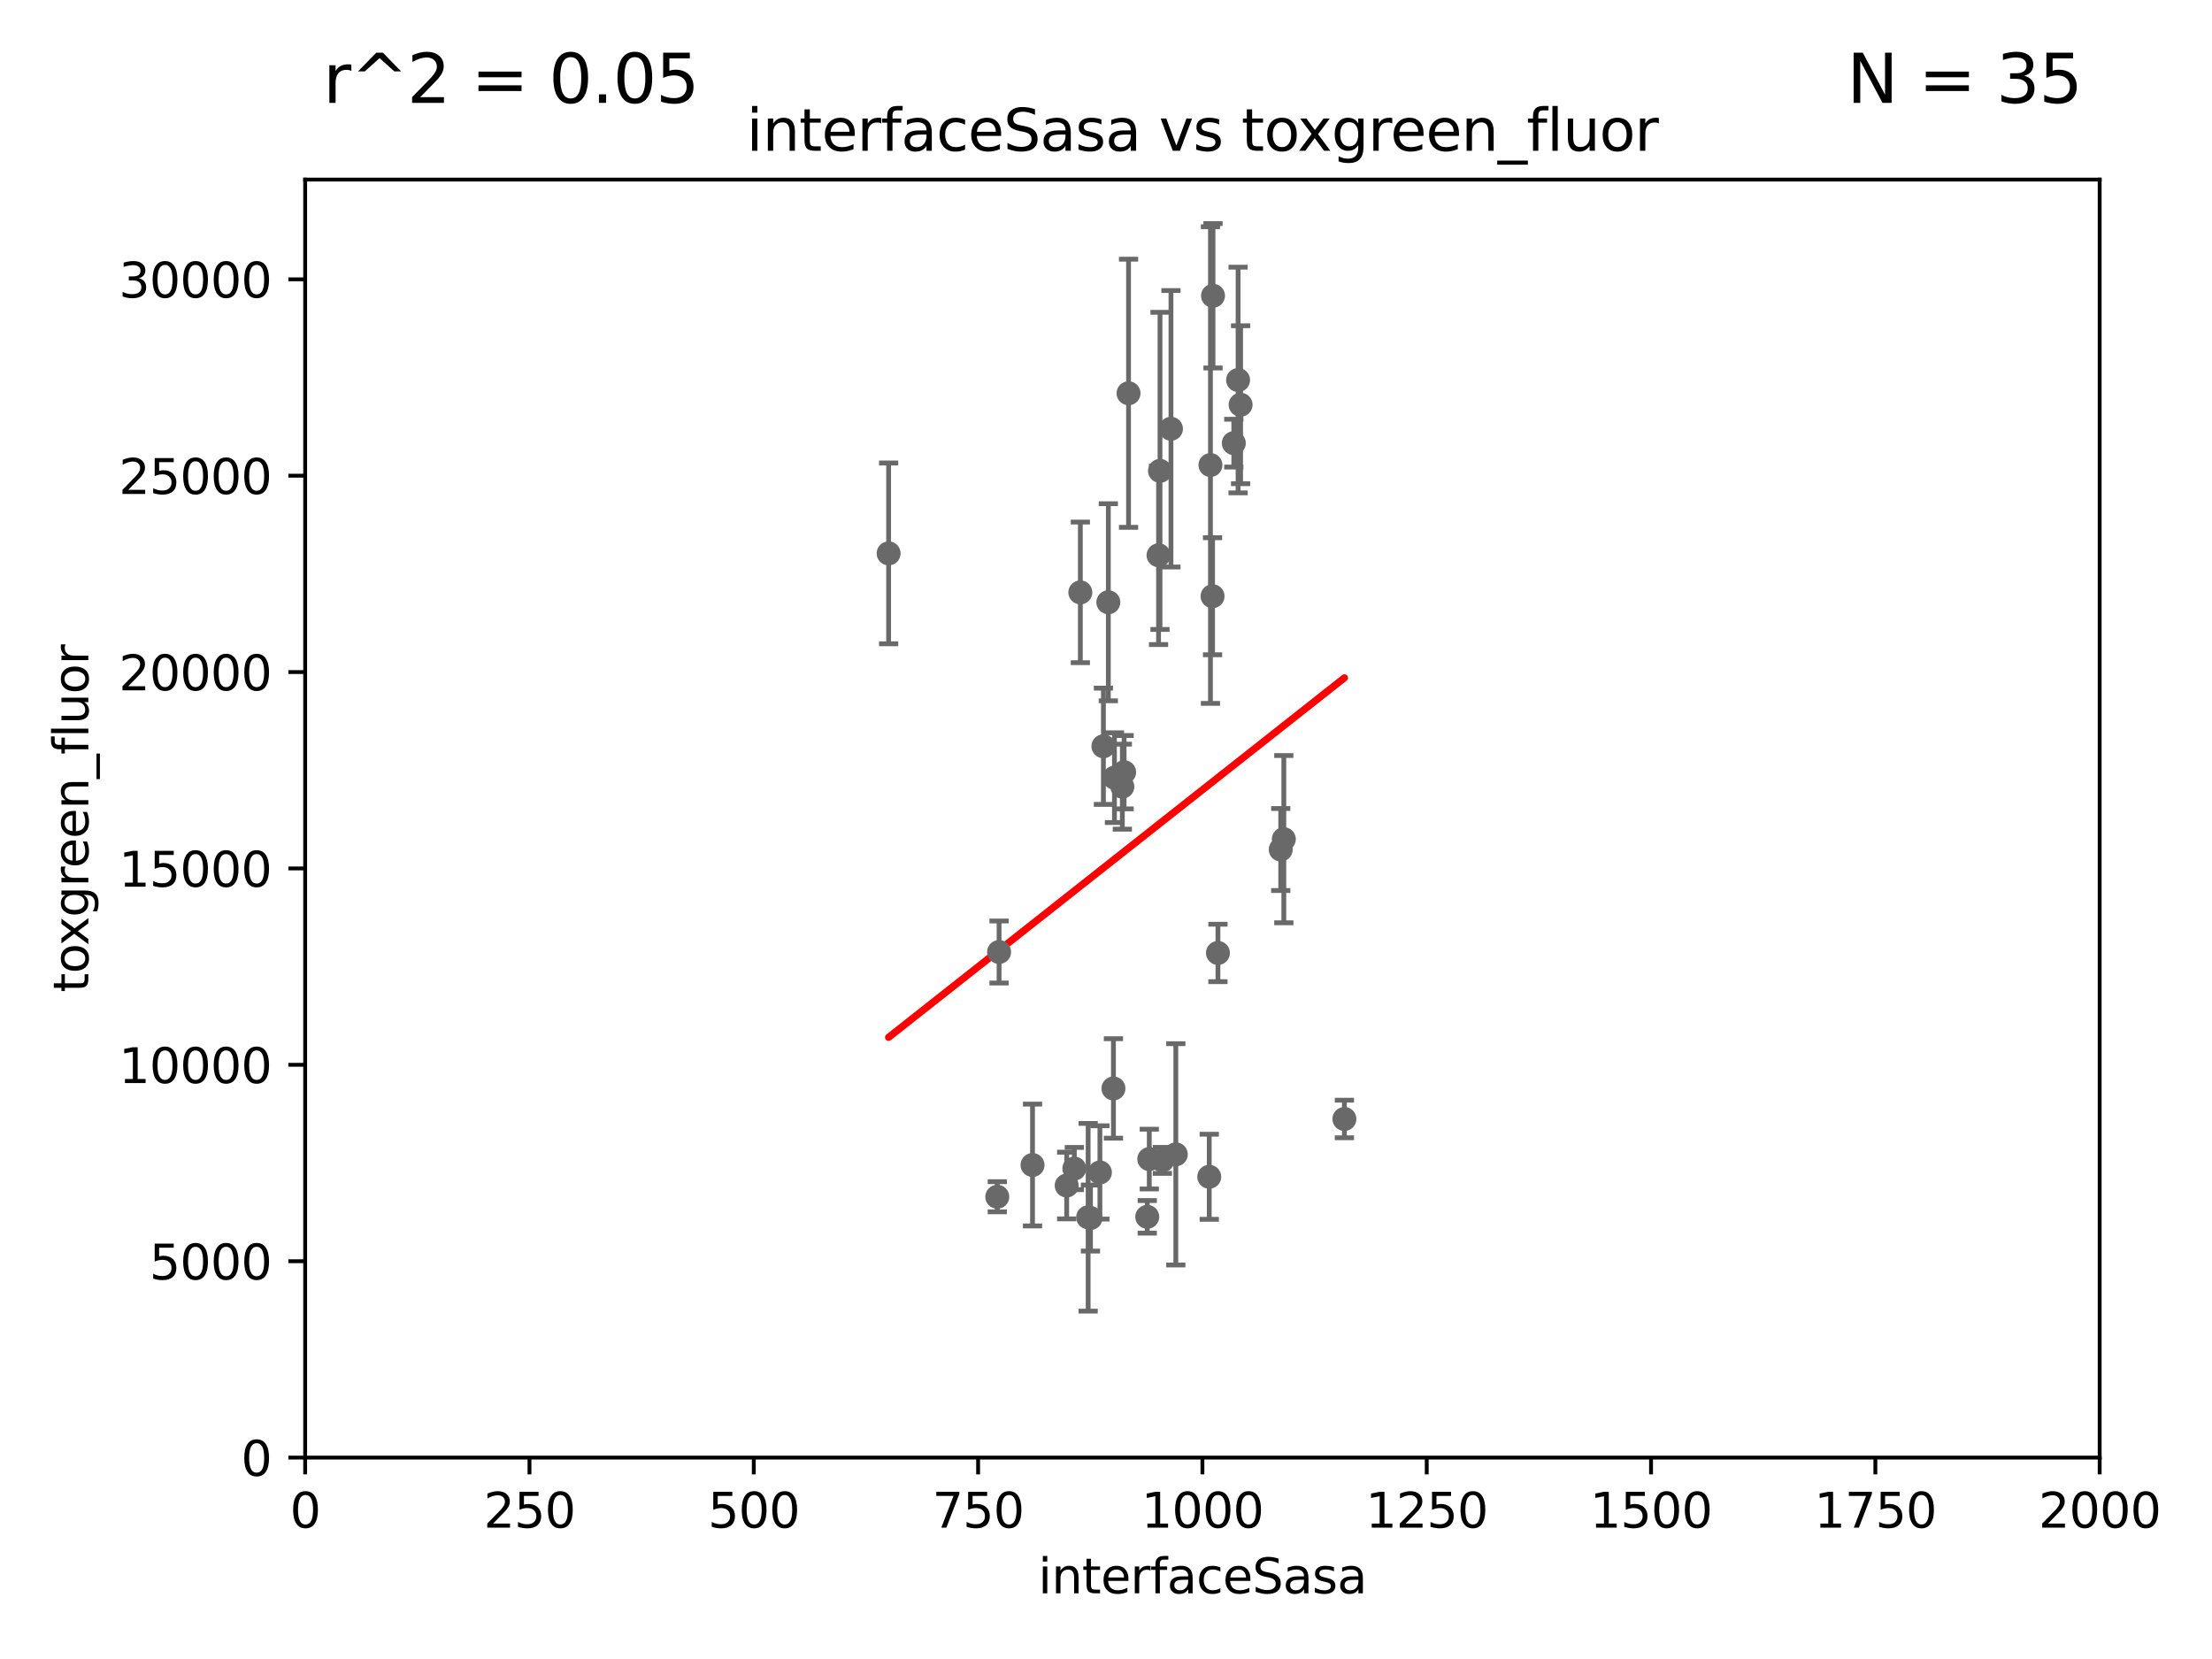 <?xml version="1.0" encoding="utf-8" standalone="no"?>
<!DOCTYPE svg PUBLIC "-//W3C//DTD SVG 1.1//EN"
  "http://www.w3.org/Graphics/SVG/1.1/DTD/svg11.dtd">
<svg xmlns:xlink="http://www.w3.org/1999/xlink" width="460.8pt" height="345.6pt" viewBox="0 0 460.8 345.6" xmlns="http://www.w3.org/2000/svg" version="1.1">
 <defs>
  <style type="text/css">*{stroke-linejoin: round; stroke-linecap: butt}</style>
 </defs>
 <g id="figure_1">
  <g id="patch_1">
   <path d="M 0 345.6 
L 460.8 345.6 
L 460.8 0 
L 0 0 
z
" style="fill: #ffffff"/>
  </g>
  <g id="axes_1">
   <g id="patch_2">
    <path d="M 63.571 303.64 
L 437.4 303.64 
L 437.4 37.411 
L 63.571 37.411 
z
" style="fill: #ffffff"/>
   </g>
   <g id="PathCollection_1">
    <defs>
     <path id="m75670ea3a1" d="M 0 1.118 
C 0.297 1.118 0.581 1 0.791 0.791 
C 1 0.581 1.118 0.297 1.118 0 
C 1.118 -0.297 1 -0.581 0.791 -0.791 
C 0.581 -1 0.297 -1.118 0 -1.118 
C -0.297 -1.118 -0.581 -1 -0.791 -0.791 
C -1 -0.581 -1.118 -0.297 -1.118 0 
C -1.118 0.297 -1 0.581 -0.791 0.791 
C -0.581 1 -0.297 1.118 0 1.118 
z
" style="stroke: #696969"/>
    </defs>
    <g clip-path="url(#p81f36fd88f)">
     <use xlink:href="#m75670ea3a1" x="253.719" y="198.516" style="fill: #696969; stroke: #696969"/>
     <use xlink:href="#m75670ea3a1" x="252.691" y="61.614" style="fill: #696969; stroke: #696969"/>
     <use xlink:href="#m75670ea3a1" x="258.439" y="84.315" style="fill: #696969; stroke: #696969"/>
     <use xlink:href="#m75670ea3a1" x="257.917" y="79.168" style="fill: #696969; stroke: #696969"/>
     <use xlink:href="#m75670ea3a1" x="252.159" y="96.876" style="fill: #696969; stroke: #696969"/>
     <use xlink:href="#m75670ea3a1" x="233.805" y="163.878" style="fill: #696969; stroke: #696969"/>
     <use xlink:href="#m75670ea3a1" x="229.861" y="155.463" style="fill: #696969; stroke: #696969"/>
     <use xlink:href="#m75670ea3a1" x="241.347" y="115.673" style="fill: #696969; stroke: #696969"/>
     <use xlink:href="#m75670ea3a1" x="244.942" y="240.472" style="fill: #696969; stroke: #696969"/>
     <use xlink:href="#m75670ea3a1" x="280.065" y="233.103" style="fill: #696969; stroke: #696969"/>
     <use xlink:href="#m75670ea3a1" x="235.095" y="81.925" style="fill: #696969; stroke: #696969"/>
     <use xlink:href="#m75670ea3a1" x="241.65" y="98.091" style="fill: #696969; stroke: #696969"/>
     <use xlink:href="#m75670ea3a1" x="243.934" y="89.321" style="fill: #696969; stroke: #696969"/>
     <use xlink:href="#m75670ea3a1" x="238.994" y="253.489" style="fill: #696969; stroke: #696969"/>
     <use xlink:href="#m75670ea3a1" x="234.175" y="160.857" style="fill: #696969; stroke: #696969"/>
     <use xlink:href="#m75670ea3a1" x="257.024" y="92.316" style="fill: #696969; stroke: #696969"/>
     <use xlink:href="#m75670ea3a1" x="222.209" y="246.969" style="fill: #696969; stroke: #696969"/>
     <use xlink:href="#m75670ea3a1" x="229.131" y="244.241" style="fill: #696969; stroke: #696969"/>
     <use xlink:href="#m75670ea3a1" x="232.164" y="162.001" style="fill: #696969; stroke: #696969"/>
     <use xlink:href="#m75670ea3a1" x="230.886" y="125.461" style="fill: #696969; stroke: #696969"/>
     <use xlink:href="#m75670ea3a1" x="267.444" y="174.814" style="fill: #696969; stroke: #696969"/>
     <use xlink:href="#m75670ea3a1" x="207.751" y="249.308" style="fill: #696969; stroke: #696969"/>
     <use xlink:href="#m75670ea3a1" x="252.598" y="124.207" style="fill: #696969; stroke: #696969"/>
     <use xlink:href="#m75670ea3a1" x="225.056" y="123.403" style="fill: #696969; stroke: #696969"/>
     <use xlink:href="#m75670ea3a1" x="227.166" y="253.743" style="fill: #696969; stroke: #696969"/>
     <use xlink:href="#m75670ea3a1" x="266.801" y="176.968" style="fill: #696969; stroke: #696969"/>
     <use xlink:href="#m75670ea3a1" x="215.092" y="242.694" style="fill: #696969; stroke: #696969"/>
     <use xlink:href="#m75670ea3a1" x="223.805" y="243.432" style="fill: #696969; stroke: #696969"/>
     <use xlink:href="#m75670ea3a1" x="231.951" y="226.742" style="fill: #696969; stroke: #696969"/>
     <use xlink:href="#m75670ea3a1" x="226.68" y="253.583" style="fill: #696969; stroke: #696969"/>
     <use xlink:href="#m75670ea3a1" x="208.129" y="198.318" style="fill: #696969; stroke: #696969"/>
     <use xlink:href="#m75670ea3a1" x="242.14" y="241.728" style="fill: #696969; stroke: #696969"/>
     <use xlink:href="#m75670ea3a1" x="239.415" y="241.457" style="fill: #696969; stroke: #696969"/>
     <use xlink:href="#m75670ea3a1" x="185.116" y="115.28" style="fill: #696969; stroke: #696969"/>
     <use xlink:href="#m75670ea3a1" x="251.908" y="245.144" style="fill: #696969; stroke: #696969"/>
    </g>
   </g>
   <g id="matplotlib.axis_1">
    <g id="xtick_1">
     <g id="line2d_1">
      <defs>
       <path id="m02ad55ec99" d="M 0 0 
L 0 3.5 
" style="stroke: #000000; stroke-width: 0.8"/>
      </defs>
      <g>
       <use xlink:href="#m02ad55ec99" x="63.571" y="303.64" style="stroke: #000000; stroke-width: 0.8"/>
      </g>
     </g>
     <g id="text_1">
      <!-- 0 -->
      <g transform="translate(60.39 318.238)scale(0.1 -0.1)">
       <defs>
        <path id="DejaVuSans-30" d="M 2034 4250 
Q 1547 4250 1301 3770 
Q 1056 3291 1056 2328 
Q 1056 1369 1301 889 
Q 1547 409 2034 409 
Q 2525 409 2770 889 
Q 3016 1369 3016 2328 
Q 3016 3291 2770 3770 
Q 2525 4250 2034 4250 
z
M 2034 4750 
Q 2819 4750 3233 4129 
Q 3647 3509 3647 2328 
Q 3647 1150 3233 529 
Q 2819 -91 2034 -91 
Q 1250 -91 836 529 
Q 422 1150 422 2328 
Q 422 3509 836 4129 
Q 1250 4750 2034 4750 
z
" transform="scale(0.016)"/>
       </defs>
       <use xlink:href="#DejaVuSans-30"/>
      </g>
     </g>
    </g>
    <g id="xtick_2">
     <g id="line2d_2">
      <g>
       <use xlink:href="#m02ad55ec99" x="110.3" y="303.64" style="stroke: #000000; stroke-width: 0.8"/>
      </g>
     </g>
     <g id="text_2">
      <!-- 250 -->
      <g transform="translate(100.756 318.238)scale(0.1 -0.1)">
       <defs>
        <path id="DejaVuSans-32" d="M 1228 531 
L 3431 531 
L 3431 0 
L 469 0 
L 469 531 
Q 828 903 1448 1529 
Q 2069 2156 2228 2338 
Q 2531 2678 2651 2914 
Q 2772 3150 2772 3378 
Q 2772 3750 2511 3984 
Q 2250 4219 1831 4219 
Q 1534 4219 1204 4116 
Q 875 4013 500 3803 
L 500 4441 
Q 881 4594 1212 4672 
Q 1544 4750 1819 4750 
Q 2544 4750 2975 4387 
Q 3406 4025 3406 3419 
Q 3406 3131 3298 2873 
Q 3191 2616 2906 2266 
Q 2828 2175 2409 1742 
Q 1991 1309 1228 531 
z
" transform="scale(0.016)"/>
        <path id="DejaVuSans-35" d="M 691 4666 
L 3169 4666 
L 3169 4134 
L 1269 4134 
L 1269 2991 
Q 1406 3038 1543 3061 
Q 1681 3084 1819 3084 
Q 2600 3084 3056 2656 
Q 3513 2228 3513 1497 
Q 3513 744 3044 326 
Q 2575 -91 1722 -91 
Q 1428 -91 1123 -41 
Q 819 9 494 109 
L 494 744 
Q 775 591 1075 516 
Q 1375 441 1709 441 
Q 2250 441 2565 725 
Q 2881 1009 2881 1497 
Q 2881 1984 2565 2268 
Q 2250 2553 1709 2553 
Q 1456 2553 1204 2497 
Q 953 2441 691 2322 
L 691 4666 
z
" transform="scale(0.016)"/>
       </defs>
       <use xlink:href="#DejaVuSans-32"/>
       <use xlink:href="#DejaVuSans-35" x="63.623"/>
       <use xlink:href="#DejaVuSans-30" x="127.246"/>
      </g>
     </g>
    </g>
    <g id="xtick_3">
     <g id="line2d_3">
      <g>
       <use xlink:href="#m02ad55ec99" x="157.028" y="303.64" style="stroke: #000000; stroke-width: 0.8"/>
      </g>
     </g>
     <g id="text_3">
      <!-- 500 -->
      <g transform="translate(147.485 318.238)scale(0.1 -0.1)">
       <use xlink:href="#DejaVuSans-35"/>
       <use xlink:href="#DejaVuSans-30" x="63.623"/>
       <use xlink:href="#DejaVuSans-30" x="127.246"/>
      </g>
     </g>
    </g>
    <g id="xtick_4">
     <g id="line2d_4">
      <g>
       <use xlink:href="#m02ad55ec99" x="203.757" y="303.64" style="stroke: #000000; stroke-width: 0.8"/>
      </g>
     </g>
     <g id="text_4">
      <!-- 750 -->
      <g transform="translate(194.213 318.238)scale(0.1 -0.1)">
       <defs>
        <path id="DejaVuSans-37" d="M 525 4666 
L 3525 4666 
L 3525 4397 
L 1831 0 
L 1172 0 
L 2766 4134 
L 525 4134 
L 525 4666 
z
" transform="scale(0.016)"/>
       </defs>
       <use xlink:href="#DejaVuSans-37"/>
       <use xlink:href="#DejaVuSans-35" x="63.623"/>
       <use xlink:href="#DejaVuSans-30" x="127.246"/>
      </g>
     </g>
    </g>
    <g id="xtick_5">
     <g id="line2d_5">
      <g>
       <use xlink:href="#m02ad55ec99" x="250.486" y="303.64" style="stroke: #000000; stroke-width: 0.8"/>
      </g>
     </g>
     <g id="text_5">
      <!-- 1000 -->
      <g transform="translate(237.761 318.238)scale(0.1 -0.1)">
       <defs>
        <path id="DejaVuSans-31" d="M 794 531 
L 1825 531 
L 1825 4091 
L 703 3866 
L 703 4441 
L 1819 4666 
L 2450 4666 
L 2450 531 
L 3481 531 
L 3481 0 
L 794 0 
L 794 531 
z
" transform="scale(0.016)"/>
       </defs>
       <use xlink:href="#DejaVuSans-31"/>
       <use xlink:href="#DejaVuSans-30" x="63.623"/>
       <use xlink:href="#DejaVuSans-30" x="127.246"/>
       <use xlink:href="#DejaVuSans-30" x="190.869"/>
      </g>
     </g>
    </g>
    <g id="xtick_6">
     <g id="line2d_6">
      <g>
       <use xlink:href="#m02ad55ec99" x="297.214" y="303.64" style="stroke: #000000; stroke-width: 0.8"/>
      </g>
     </g>
     <g id="text_6">
      <!-- 1250 -->
      <g transform="translate(284.489 318.238)scale(0.1 -0.1)">
       <use xlink:href="#DejaVuSans-31"/>
       <use xlink:href="#DejaVuSans-32" x="63.623"/>
       <use xlink:href="#DejaVuSans-35" x="127.246"/>
       <use xlink:href="#DejaVuSans-30" x="190.869"/>
      </g>
     </g>
    </g>
    <g id="xtick_7">
     <g id="line2d_7">
      <g>
       <use xlink:href="#m02ad55ec99" x="343.943" y="303.64" style="stroke: #000000; stroke-width: 0.8"/>
      </g>
     </g>
     <g id="text_7">
      <!-- 1500 -->
      <g transform="translate(331.218 318.238)scale(0.1 -0.1)">
       <use xlink:href="#DejaVuSans-31"/>
       <use xlink:href="#DejaVuSans-35" x="63.623"/>
       <use xlink:href="#DejaVuSans-30" x="127.246"/>
       <use xlink:href="#DejaVuSans-30" x="190.869"/>
      </g>
     </g>
    </g>
    <g id="xtick_8">
     <g id="line2d_8">
      <g>
       <use xlink:href="#m02ad55ec99" x="390.671" y="303.64" style="stroke: #000000; stroke-width: 0.8"/>
      </g>
     </g>
     <g id="text_8">
      <!-- 1750 -->
      <g transform="translate(377.946 318.238)scale(0.1 -0.1)">
       <use xlink:href="#DejaVuSans-31"/>
       <use xlink:href="#DejaVuSans-37" x="63.623"/>
       <use xlink:href="#DejaVuSans-35" x="127.246"/>
       <use xlink:href="#DejaVuSans-30" x="190.869"/>
      </g>
     </g>
    </g>
    <g id="xtick_9">
     <g id="line2d_9">
      <g>
       <use xlink:href="#m02ad55ec99" x="437.4" y="303.64" style="stroke: #000000; stroke-width: 0.8"/>
      </g>
     </g>
     <g id="text_9">
      <!-- 2000 -->
      <g transform="translate(424.675 318.238)scale(0.1 -0.1)">
       <use xlink:href="#DejaVuSans-32"/>
       <use xlink:href="#DejaVuSans-30" x="63.623"/>
       <use xlink:href="#DejaVuSans-30" x="127.246"/>
       <use xlink:href="#DejaVuSans-30" x="190.869"/>
      </g>
     </g>
    </g>
    <g id="text_10">
     <!-- interfaceSasa -->
     <g transform="translate(216.279 331.917)scale(0.1 -0.1)">
      <defs>
       <path id="DejaVuSans-69" d="M 603 3500 
L 1178 3500 
L 1178 0 
L 603 0 
L 603 3500 
z
M 603 4863 
L 1178 4863 
L 1178 4134 
L 603 4134 
L 603 4863 
z
" transform="scale(0.016)"/>
       <path id="DejaVuSans-6e" d="M 3513 2113 
L 3513 0 
L 2938 0 
L 2938 2094 
Q 2938 2591 2744 2837 
Q 2550 3084 2163 3084 
Q 1697 3084 1428 2787 
Q 1159 2491 1159 1978 
L 1159 0 
L 581 0 
L 581 3500 
L 1159 3500 
L 1159 2956 
Q 1366 3272 1645 3428 
Q 1925 3584 2291 3584 
Q 2894 3584 3203 3211 
Q 3513 2838 3513 2113 
z
" transform="scale(0.016)"/>
       <path id="DejaVuSans-74" d="M 1172 4494 
L 1172 3500 
L 2356 3500 
L 2356 3053 
L 1172 3053 
L 1172 1153 
Q 1172 725 1289 603 
Q 1406 481 1766 481 
L 2356 481 
L 2356 0 
L 1766 0 
Q 1100 0 847 248 
Q 594 497 594 1153 
L 594 3053 
L 172 3053 
L 172 3500 
L 594 3500 
L 594 4494 
L 1172 4494 
z
" transform="scale(0.016)"/>
       <path id="DejaVuSans-65" d="M 3597 1894 
L 3597 1613 
L 953 1613 
Q 991 1019 1311 708 
Q 1631 397 2203 397 
Q 2534 397 2845 478 
Q 3156 559 3463 722 
L 3463 178 
Q 3153 47 2828 -22 
Q 2503 -91 2169 -91 
Q 1331 -91 842 396 
Q 353 884 353 1716 
Q 353 2575 817 3079 
Q 1281 3584 2069 3584 
Q 2775 3584 3186 3129 
Q 3597 2675 3597 1894 
z
M 3022 2063 
Q 3016 2534 2758 2815 
Q 2500 3097 2075 3097 
Q 1594 3097 1305 2825 
Q 1016 2553 972 2059 
L 3022 2063 
z
" transform="scale(0.016)"/>
       <path id="DejaVuSans-72" d="M 2631 2963 
Q 2534 3019 2420 3045 
Q 2306 3072 2169 3072 
Q 1681 3072 1420 2755 
Q 1159 2438 1159 1844 
L 1159 0 
L 581 0 
L 581 3500 
L 1159 3500 
L 1159 2956 
Q 1341 3275 1631 3429 
Q 1922 3584 2338 3584 
Q 2397 3584 2469 3576 
Q 2541 3569 2628 3553 
L 2631 2963 
z
" transform="scale(0.016)"/>
       <path id="DejaVuSans-66" d="M 2375 4863 
L 2375 4384 
L 1825 4384 
Q 1516 4384 1395 4259 
Q 1275 4134 1275 3809 
L 1275 3500 
L 2222 3500 
L 2222 3053 
L 1275 3053 
L 1275 0 
L 697 0 
L 697 3053 
L 147 3053 
L 147 3500 
L 697 3500 
L 697 3744 
Q 697 4328 969 4595 
Q 1241 4863 1831 4863 
L 2375 4863 
z
" transform="scale(0.016)"/>
       <path id="DejaVuSans-61" d="M 2194 1759 
Q 1497 1759 1228 1600 
Q 959 1441 959 1056 
Q 959 750 1161 570 
Q 1363 391 1709 391 
Q 2188 391 2477 730 
Q 2766 1069 2766 1631 
L 2766 1759 
L 2194 1759 
z
M 3341 1997 
L 3341 0 
L 2766 0 
L 2766 531 
Q 2569 213 2275 61 
Q 1981 -91 1556 -91 
Q 1019 -91 701 211 
Q 384 513 384 1019 
Q 384 1609 779 1909 
Q 1175 2209 1959 2209 
L 2766 2209 
L 2766 2266 
Q 2766 2663 2505 2880 
Q 2244 3097 1772 3097 
Q 1472 3097 1187 3025 
Q 903 2953 641 2809 
L 641 3341 
Q 956 3463 1253 3523 
Q 1550 3584 1831 3584 
Q 2591 3584 2966 3190 
Q 3341 2797 3341 1997 
z
" transform="scale(0.016)"/>
       <path id="DejaVuSans-63" d="M 3122 3366 
L 3122 2828 
Q 2878 2963 2633 3030 
Q 2388 3097 2138 3097 
Q 1578 3097 1268 2742 
Q 959 2388 959 1747 
Q 959 1106 1268 751 
Q 1578 397 2138 397 
Q 2388 397 2633 464 
Q 2878 531 3122 666 
L 3122 134 
Q 2881 22 2623 -34 
Q 2366 -91 2075 -91 
Q 1284 -91 818 406 
Q 353 903 353 1747 
Q 353 2603 823 3093 
Q 1294 3584 2113 3584 
Q 2378 3584 2631 3529 
Q 2884 3475 3122 3366 
z
" transform="scale(0.016)"/>
       <path id="DejaVuSans-53" d="M 3425 4513 
L 3425 3897 
Q 3066 4069 2747 4153 
Q 2428 4238 2131 4238 
Q 1616 4238 1336 4038 
Q 1056 3838 1056 3469 
Q 1056 3159 1242 3001 
Q 1428 2844 1947 2747 
L 2328 2669 
Q 3034 2534 3370 2195 
Q 3706 1856 3706 1288 
Q 3706 609 3251 259 
Q 2797 -91 1919 -91 
Q 1588 -91 1214 -16 
Q 841 59 441 206 
L 441 856 
Q 825 641 1194 531 
Q 1563 422 1919 422 
Q 2459 422 2753 634 
Q 3047 847 3047 1241 
Q 3047 1584 2836 1778 
Q 2625 1972 2144 2069 
L 1759 2144 
Q 1053 2284 737 2584 
Q 422 2884 422 3419 
Q 422 4038 858 4394 
Q 1294 4750 2059 4750 
Q 2388 4750 2728 4690 
Q 3069 4631 3425 4513 
z
" transform="scale(0.016)"/>
       <path id="DejaVuSans-73" d="M 2834 3397 
L 2834 2853 
Q 2591 2978 2328 3040 
Q 2066 3103 1784 3103 
Q 1356 3103 1142 2972 
Q 928 2841 928 2578 
Q 928 2378 1081 2264 
Q 1234 2150 1697 2047 
L 1894 2003 
Q 2506 1872 2764 1633 
Q 3022 1394 3022 966 
Q 3022 478 2636 193 
Q 2250 -91 1575 -91 
Q 1294 -91 989 -36 
Q 684 19 347 128 
L 347 722 
Q 666 556 975 473 
Q 1284 391 1588 391 
Q 1994 391 2212 530 
Q 2431 669 2431 922 
Q 2431 1156 2273 1281 
Q 2116 1406 1581 1522 
L 1381 1569 
Q 847 1681 609 1914 
Q 372 2147 372 2553 
Q 372 3047 722 3315 
Q 1072 3584 1716 3584 
Q 2034 3584 2315 3537 
Q 2597 3491 2834 3397 
z
" transform="scale(0.016)"/>
      </defs>
      <use xlink:href="#DejaVuSans-69"/>
      <use xlink:href="#DejaVuSans-6e" x="27.783"/>
      <use xlink:href="#DejaVuSans-74" x="91.162"/>
      <use xlink:href="#DejaVuSans-65" x="130.371"/>
      <use xlink:href="#DejaVuSans-72" x="191.895"/>
      <use xlink:href="#DejaVuSans-66" x="233.008"/>
      <use xlink:href="#DejaVuSans-61" x="268.213"/>
      <use xlink:href="#DejaVuSans-63" x="329.492"/>
      <use xlink:href="#DejaVuSans-65" x="384.473"/>
      <use xlink:href="#DejaVuSans-53" x="445.996"/>
      <use xlink:href="#DejaVuSans-61" x="509.473"/>
      <use xlink:href="#DejaVuSans-73" x="570.752"/>
      <use xlink:href="#DejaVuSans-61" x="622.852"/>
     </g>
    </g>
   </g>
   <g id="matplotlib.axis_2">
    <g id="ytick_1">
     <g id="line2d_10">
      <defs>
       <path id="m5e77299cc1" d="M 0 0 
L -3.5 0 
" style="stroke: #000000; stroke-width: 0.8"/>
      </defs>
      <g>
       <use xlink:href="#m5e77299cc1" x="63.571" y="303.64" style="stroke: #000000; stroke-width: 0.8"/>
      </g>
     </g>
     <g id="text_11">
      <!-- 0 -->
      <g transform="translate(50.209 307.439)scale(0.1 -0.1)">
       <use xlink:href="#DejaVuSans-30"/>
      </g>
     </g>
    </g>
    <g id="ytick_2">
     <g id="line2d_11">
      <g>
       <use xlink:href="#m5e77299cc1" x="63.571" y="262.731" style="stroke: #000000; stroke-width: 0.8"/>
      </g>
     </g>
     <g id="text_12">
      <!-- 5000 -->
      <g transform="translate(31.121 266.53)scale(0.1 -0.1)">
       <use xlink:href="#DejaVuSans-35"/>
       <use xlink:href="#DejaVuSans-30" x="63.623"/>
       <use xlink:href="#DejaVuSans-30" x="127.246"/>
       <use xlink:href="#DejaVuSans-30" x="190.869"/>
      </g>
     </g>
    </g>
    <g id="ytick_3">
     <g id="line2d_12">
      <g>
       <use xlink:href="#m5e77299cc1" x="63.571" y="221.822" style="stroke: #000000; stroke-width: 0.8"/>
      </g>
     </g>
     <g id="text_13">
      <!-- 10000 -->
      <g transform="translate(24.759 225.621)scale(0.1 -0.1)">
       <use xlink:href="#DejaVuSans-31"/>
       <use xlink:href="#DejaVuSans-30" x="63.623"/>
       <use xlink:href="#DejaVuSans-30" x="127.246"/>
       <use xlink:href="#DejaVuSans-30" x="190.869"/>
       <use xlink:href="#DejaVuSans-30" x="254.492"/>
      </g>
     </g>
    </g>
    <g id="ytick_4">
     <g id="line2d_13">
      <g>
       <use xlink:href="#m5e77299cc1" x="63.571" y="180.913" style="stroke: #000000; stroke-width: 0.8"/>
      </g>
     </g>
     <g id="text_14">
      <!-- 15000 -->
      <g transform="translate(24.759 184.712)scale(0.1 -0.1)">
       <use xlink:href="#DejaVuSans-31"/>
       <use xlink:href="#DejaVuSans-35" x="63.623"/>
       <use xlink:href="#DejaVuSans-30" x="127.246"/>
       <use xlink:href="#DejaVuSans-30" x="190.869"/>
       <use xlink:href="#DejaVuSans-30" x="254.492"/>
      </g>
     </g>
    </g>
    <g id="ytick_5">
     <g id="line2d_14">
      <g>
       <use xlink:href="#m5e77299cc1" x="63.571" y="140.004" style="stroke: #000000; stroke-width: 0.8"/>
      </g>
     </g>
     <g id="text_15">
      <!-- 20000 -->
      <g transform="translate(24.759 143.803)scale(0.1 -0.1)">
       <use xlink:href="#DejaVuSans-32"/>
       <use xlink:href="#DejaVuSans-30" x="63.623"/>
       <use xlink:href="#DejaVuSans-30" x="127.246"/>
       <use xlink:href="#DejaVuSans-30" x="190.869"/>
       <use xlink:href="#DejaVuSans-30" x="254.492"/>
      </g>
     </g>
    </g>
    <g id="ytick_6">
     <g id="line2d_15">
      <g>
       <use xlink:href="#m5e77299cc1" x="63.571" y="99.095" style="stroke: #000000; stroke-width: 0.8"/>
      </g>
     </g>
     <g id="text_16">
      <!-- 25000 -->
      <g transform="translate(24.759 102.894)scale(0.1 -0.1)">
       <use xlink:href="#DejaVuSans-32"/>
       <use xlink:href="#DejaVuSans-35" x="63.623"/>
       <use xlink:href="#DejaVuSans-30" x="127.246"/>
       <use xlink:href="#DejaVuSans-30" x="190.869"/>
       <use xlink:href="#DejaVuSans-30" x="254.492"/>
      </g>
     </g>
    </g>
    <g id="ytick_7">
     <g id="line2d_16">
      <g>
       <use xlink:href="#m5e77299cc1" x="63.571" y="58.186" style="stroke: #000000; stroke-width: 0.8"/>
      </g>
     </g>
     <g id="text_17">
      <!-- 30000 -->
      <g transform="translate(24.759 61.985)scale(0.1 -0.1)">
       <defs>
        <path id="DejaVuSans-33" d="M 2597 2516 
Q 3050 2419 3304 2112 
Q 3559 1806 3559 1356 
Q 3559 666 3084 287 
Q 2609 -91 1734 -91 
Q 1441 -91 1130 -33 
Q 819 25 488 141 
L 488 750 
Q 750 597 1062 519 
Q 1375 441 1716 441 
Q 2309 441 2620 675 
Q 2931 909 2931 1356 
Q 2931 1769 2642 2001 
Q 2353 2234 1838 2234 
L 1294 2234 
L 1294 2753 
L 1863 2753 
Q 2328 2753 2575 2939 
Q 2822 3125 2822 3475 
Q 2822 3834 2567 4026 
Q 2313 4219 1838 4219 
Q 1578 4219 1281 4162 
Q 984 4106 628 3988 
L 628 4550 
Q 988 4650 1302 4700 
Q 1616 4750 1894 4750 
Q 2613 4750 3031 4423 
Q 3450 4097 3450 3541 
Q 3450 3153 3228 2886 
Q 3006 2619 2597 2516 
z
" transform="scale(0.016)"/>
       </defs>
       <use xlink:href="#DejaVuSans-33"/>
       <use xlink:href="#DejaVuSans-30" x="63.623"/>
       <use xlink:href="#DejaVuSans-30" x="127.246"/>
       <use xlink:href="#DejaVuSans-30" x="190.869"/>
       <use xlink:href="#DejaVuSans-30" x="254.492"/>
      </g>
     </g>
    </g>
    <g id="text_18">
     <!-- toxgreen_fluor -->
     <g transform="translate(18.401 206.72)rotate(-90)scale(0.1 -0.1)">
      <defs>
       <path id="DejaVuSans-6f" d="M 1959 3097 
Q 1497 3097 1228 2736 
Q 959 2375 959 1747 
Q 959 1119 1226 758 
Q 1494 397 1959 397 
Q 2419 397 2687 759 
Q 2956 1122 2956 1747 
Q 2956 2369 2687 2733 
Q 2419 3097 1959 3097 
z
M 1959 3584 
Q 2709 3584 3137 3096 
Q 3566 2609 3566 1747 
Q 3566 888 3137 398 
Q 2709 -91 1959 -91 
Q 1206 -91 779 398 
Q 353 888 353 1747 
Q 353 2609 779 3096 
Q 1206 3584 1959 3584 
z
" transform="scale(0.016)"/>
       <path id="DejaVuSans-78" d="M 3513 3500 
L 2247 1797 
L 3578 0 
L 2900 0 
L 1881 1375 
L 863 0 
L 184 0 
L 1544 1831 
L 300 3500 
L 978 3500 
L 1906 2253 
L 2834 3500 
L 3513 3500 
z
" transform="scale(0.016)"/>
       <path id="DejaVuSans-67" d="M 2906 1791 
Q 2906 2416 2648 2759 
Q 2391 3103 1925 3103 
Q 1463 3103 1205 2759 
Q 947 2416 947 1791 
Q 947 1169 1205 825 
Q 1463 481 1925 481 
Q 2391 481 2648 825 
Q 2906 1169 2906 1791 
z
M 3481 434 
Q 3481 -459 3084 -895 
Q 2688 -1331 1869 -1331 
Q 1566 -1331 1297 -1286 
Q 1028 -1241 775 -1147 
L 775 -588 
Q 1028 -725 1275 -790 
Q 1522 -856 1778 -856 
Q 2344 -856 2625 -561 
Q 2906 -266 2906 331 
L 2906 616 
Q 2728 306 2450 153 
Q 2172 0 1784 0 
Q 1141 0 747 490 
Q 353 981 353 1791 
Q 353 2603 747 3093 
Q 1141 3584 1784 3584 
Q 2172 3584 2450 3431 
Q 2728 3278 2906 2969 
L 2906 3500 
L 3481 3500 
L 3481 434 
z
" transform="scale(0.016)"/>
       <path id="DejaVuSans-5f" d="M 3263 -1063 
L 3263 -1509 
L -63 -1509 
L -63 -1063 
L 3263 -1063 
z
" transform="scale(0.016)"/>
       <path id="DejaVuSans-6c" d="M 603 4863 
L 1178 4863 
L 1178 0 
L 603 0 
L 603 4863 
z
" transform="scale(0.016)"/>
       <path id="DejaVuSans-75" d="M 544 1381 
L 544 3500 
L 1119 3500 
L 1119 1403 
Q 1119 906 1312 657 
Q 1506 409 1894 409 
Q 2359 409 2629 706 
Q 2900 1003 2900 1516 
L 2900 3500 
L 3475 3500 
L 3475 0 
L 2900 0 
L 2900 538 
Q 2691 219 2414 64 
Q 2138 -91 1772 -91 
Q 1169 -91 856 284 
Q 544 659 544 1381 
z
M 1991 3584 
L 1991 3584 
z
" transform="scale(0.016)"/>
      </defs>
      <use xlink:href="#DejaVuSans-74"/>
      <use xlink:href="#DejaVuSans-6f" x="39.209"/>
      <use xlink:href="#DejaVuSans-78" x="97.266"/>
      <use xlink:href="#DejaVuSans-67" x="156.445"/>
      <use xlink:href="#DejaVuSans-72" x="219.922"/>
      <use xlink:href="#DejaVuSans-65" x="258.785"/>
      <use xlink:href="#DejaVuSans-65" x="320.309"/>
      <use xlink:href="#DejaVuSans-6e" x="381.832"/>
      <use xlink:href="#DejaVuSans-5f" x="445.211"/>
      <use xlink:href="#DejaVuSans-66" x="495.211"/>
      <use xlink:href="#DejaVuSans-6c" x="530.416"/>
      <use xlink:href="#DejaVuSans-75" x="558.199"/>
      <use xlink:href="#DejaVuSans-6f" x="621.578"/>
      <use xlink:href="#DejaVuSans-72" x="682.76"/>
     </g>
    </g>
   </g>
   <g id="LineCollection_1">
    <path d="M 253.719 204.495 
L 253.719 192.537 
" clip-path="url(#p81f36fd88f)" style="fill: none; stroke: #696969"/>
    <path d="M 252.691 76.654 
L 252.691 46.573 
" clip-path="url(#p81f36fd88f)" style="fill: none; stroke: #696969"/>
    <path d="M 258.439 100.771 
L 258.439 67.858 
" clip-path="url(#p81f36fd88f)" style="fill: none; stroke: #696969"/>
    <path d="M 257.917 102.675 
L 257.917 55.662 
" clip-path="url(#p81f36fd88f)" style="fill: none; stroke: #696969"/>
    <path d="M 252.159 146.526 
L 252.159 47.225 
" clip-path="url(#p81f36fd88f)" style="fill: none; stroke: #696969"/>
    <path d="M 233.805 172.733 
L 233.805 155.023 
" clip-path="url(#p81f36fd88f)" style="fill: none; stroke: #696969"/>
    <path d="M 229.861 167.573 
L 229.861 143.353 
" clip-path="url(#p81f36fd88f)" style="fill: none; stroke: #696969"/>
    <path d="M 241.347 134.273 
L 241.347 97.072 
" clip-path="url(#p81f36fd88f)" style="fill: none; stroke: #696969"/>
    <path d="M 244.942 263.522 
L 244.942 217.421 
" clip-path="url(#p81f36fd88f)" style="fill: none; stroke: #696969"/>
    <path d="M 280.065 237.015 
L 280.065 229.192 
" clip-path="url(#p81f36fd88f)" style="fill: none; stroke: #696969"/>
    <path d="M 235.095 109.856 
L 235.095 53.995 
" clip-path="url(#p81f36fd88f)" style="fill: none; stroke: #696969"/>
    <path d="M 241.65 131.124 
L 241.65 65.058 
" clip-path="url(#p81f36fd88f)" style="fill: none; stroke: #696969"/>
    <path d="M 243.934 118.119 
L 243.934 60.523 
" clip-path="url(#p81f36fd88f)" style="fill: none; stroke: #696969"/>
    <path d="M 238.994 256.88 
L 238.994 250.097 
" clip-path="url(#p81f36fd88f)" style="fill: none; stroke: #696969"/>
    <path d="M 234.175 168.496 
L 234.175 153.219 
" clip-path="url(#p81f36fd88f)" style="fill: none; stroke: #696969"/>
    <path d="M 257.024 97.295 
L 257.024 87.338 
" clip-path="url(#p81f36fd88f)" style="fill: none; stroke: #696969"/>
    <path d="M 222.209 253.916 
L 222.209 240.022 
" clip-path="url(#p81f36fd88f)" style="fill: none; stroke: #696969"/>
    <path d="M 229.131 253.957 
L 229.131 234.524 
" clip-path="url(#p81f36fd88f)" style="fill: none; stroke: #696969"/>
    <path d="M 232.164 171.348 
L 232.164 152.655 
" clip-path="url(#p81f36fd88f)" style="fill: none; stroke: #696969"/>
    <path d="M 230.886 145.988 
L 230.886 104.934 
" clip-path="url(#p81f36fd88f)" style="fill: none; stroke: #696969"/>
    <path d="M 267.444 192.234 
L 267.444 157.393 
" clip-path="url(#p81f36fd88f)" style="fill: none; stroke: #696969"/>
    <path d="M 207.751 252.452 
L 207.751 246.164 
" clip-path="url(#p81f36fd88f)" style="fill: none; stroke: #696969"/>
    <path d="M 252.598 136.396 
L 252.598 112.018 
" clip-path="url(#p81f36fd88f)" style="fill: none; stroke: #696969"/>
    <path d="M 225.056 138.05 
L 225.056 108.756 
" clip-path="url(#p81f36fd88f)" style="fill: none; stroke: #696969"/>
    <path d="M 227.166 260.62 
L 227.166 246.865 
" clip-path="url(#p81f36fd88f)" style="fill: none; stroke: #696969"/>
    <path d="M 266.801 185.511 
L 266.801 168.425 
" clip-path="url(#p81f36fd88f)" style="fill: none; stroke: #696969"/>
    <path d="M 215.092 255.381 
L 215.092 230.006 
" clip-path="url(#p81f36fd88f)" style="fill: none; stroke: #696969"/>
    <path d="M 223.805 247.834 
L 223.805 239.03 
" clip-path="url(#p81f36fd88f)" style="fill: none; stroke: #696969"/>
    <path d="M 231.951 237.102 
L 231.951 216.381 
" clip-path="url(#p81f36fd88f)" style="fill: none; stroke: #696969"/>
    <path d="M 226.68 273.134 
L 226.68 234.033 
" clip-path="url(#p81f36fd88f)" style="fill: none; stroke: #696969"/>
    <path d="M 208.129 204.78 
L 208.129 191.856 
" clip-path="url(#p81f36fd88f)" style="fill: none; stroke: #696969"/>
    <path d="M 242.14 244.438 
L 242.14 239.018 
" clip-path="url(#p81f36fd88f)" style="fill: none; stroke: #696969"/>
    <path d="M 239.415 247.682 
L 239.415 235.233 
" clip-path="url(#p81f36fd88f)" style="fill: none; stroke: #696969"/>
    <path d="M 185.116 134.111 
L 185.116 96.449 
" clip-path="url(#p81f36fd88f)" style="fill: none; stroke: #696969"/>
    <path d="M 251.908 254.004 
L 251.908 236.284 
" clip-path="url(#p81f36fd88f)" style="fill: none; stroke: #696969"/>
   </g>
   <g id="line2d_17">
    <defs>
     <path id="m515cd2f0df" d="M 2 0 
L -2 -0 
" style="stroke: #696969"/>
    </defs>
    <g clip-path="url(#p81f36fd88f)">
     <use xlink:href="#m515cd2f0df" x="253.719" y="204.495" style="fill: #696969; stroke: #696969"/>
     <use xlink:href="#m515cd2f0df" x="252.691" y="76.654" style="fill: #696969; stroke: #696969"/>
     <use xlink:href="#m515cd2f0df" x="258.439" y="100.771" style="fill: #696969; stroke: #696969"/>
     <use xlink:href="#m515cd2f0df" x="257.917" y="102.675" style="fill: #696969; stroke: #696969"/>
     <use xlink:href="#m515cd2f0df" x="252.159" y="146.526" style="fill: #696969; stroke: #696969"/>
     <use xlink:href="#m515cd2f0df" x="233.805" y="172.733" style="fill: #696969; stroke: #696969"/>
     <use xlink:href="#m515cd2f0df" x="229.861" y="167.573" style="fill: #696969; stroke: #696969"/>
     <use xlink:href="#m515cd2f0df" x="241.347" y="134.273" style="fill: #696969; stroke: #696969"/>
     <use xlink:href="#m515cd2f0df" x="244.942" y="263.522" style="fill: #696969; stroke: #696969"/>
     <use xlink:href="#m515cd2f0df" x="280.065" y="237.015" style="fill: #696969; stroke: #696969"/>
     <use xlink:href="#m515cd2f0df" x="235.095" y="109.856" style="fill: #696969; stroke: #696969"/>
     <use xlink:href="#m515cd2f0df" x="241.65" y="131.124" style="fill: #696969; stroke: #696969"/>
     <use xlink:href="#m515cd2f0df" x="243.934" y="118.119" style="fill: #696969; stroke: #696969"/>
     <use xlink:href="#m515cd2f0df" x="238.994" y="256.88" style="fill: #696969; stroke: #696969"/>
     <use xlink:href="#m515cd2f0df" x="234.175" y="168.496" style="fill: #696969; stroke: #696969"/>
     <use xlink:href="#m515cd2f0df" x="257.024" y="97.295" style="fill: #696969; stroke: #696969"/>
     <use xlink:href="#m515cd2f0df" x="222.209" y="253.916" style="fill: #696969; stroke: #696969"/>
     <use xlink:href="#m515cd2f0df" x="229.131" y="253.957" style="fill: #696969; stroke: #696969"/>
     <use xlink:href="#m515cd2f0df" x="232.164" y="171.348" style="fill: #696969; stroke: #696969"/>
     <use xlink:href="#m515cd2f0df" x="230.886" y="145.988" style="fill: #696969; stroke: #696969"/>
     <use xlink:href="#m515cd2f0df" x="267.444" y="192.234" style="fill: #696969; stroke: #696969"/>
     <use xlink:href="#m515cd2f0df" x="207.751" y="252.452" style="fill: #696969; stroke: #696969"/>
     <use xlink:href="#m515cd2f0df" x="252.598" y="136.396" style="fill: #696969; stroke: #696969"/>
     <use xlink:href="#m515cd2f0df" x="225.056" y="138.05" style="fill: #696969; stroke: #696969"/>
     <use xlink:href="#m515cd2f0df" x="227.166" y="260.62" style="fill: #696969; stroke: #696969"/>
     <use xlink:href="#m515cd2f0df" x="266.801" y="185.511" style="fill: #696969; stroke: #696969"/>
     <use xlink:href="#m515cd2f0df" x="215.092" y="255.381" style="fill: #696969; stroke: #696969"/>
     <use xlink:href="#m515cd2f0df" x="223.805" y="247.834" style="fill: #696969; stroke: #696969"/>
     <use xlink:href="#m515cd2f0df" x="231.951" y="237.102" style="fill: #696969; stroke: #696969"/>
     <use xlink:href="#m515cd2f0df" x="226.68" y="273.134" style="fill: #696969; stroke: #696969"/>
     <use xlink:href="#m515cd2f0df" x="208.129" y="204.78" style="fill: #696969; stroke: #696969"/>
     <use xlink:href="#m515cd2f0df" x="242.14" y="244.438" style="fill: #696969; stroke: #696969"/>
     <use xlink:href="#m515cd2f0df" x="239.415" y="247.682" style="fill: #696969; stroke: #696969"/>
     <use xlink:href="#m515cd2f0df" x="185.116" y="134.111" style="fill: #696969; stroke: #696969"/>
     <use xlink:href="#m515cd2f0df" x="251.908" y="254.004" style="fill: #696969; stroke: #696969"/>
    </g>
   </g>
   <g id="line2d_18">
    <g clip-path="url(#p81f36fd88f)">
     <use xlink:href="#m515cd2f0df" x="253.719" y="192.537" style="fill: #696969; stroke: #696969"/>
     <use xlink:href="#m515cd2f0df" x="252.691" y="46.573" style="fill: #696969; stroke: #696969"/>
     <use xlink:href="#m515cd2f0df" x="258.439" y="67.858" style="fill: #696969; stroke: #696969"/>
     <use xlink:href="#m515cd2f0df" x="257.917" y="55.662" style="fill: #696969; stroke: #696969"/>
     <use xlink:href="#m515cd2f0df" x="252.159" y="47.225" style="fill: #696969; stroke: #696969"/>
     <use xlink:href="#m515cd2f0df" x="233.805" y="155.023" style="fill: #696969; stroke: #696969"/>
     <use xlink:href="#m515cd2f0df" x="229.861" y="143.353" style="fill: #696969; stroke: #696969"/>
     <use xlink:href="#m515cd2f0df" x="241.347" y="97.072" style="fill: #696969; stroke: #696969"/>
     <use xlink:href="#m515cd2f0df" x="244.942" y="217.421" style="fill: #696969; stroke: #696969"/>
     <use xlink:href="#m515cd2f0df" x="280.065" y="229.192" style="fill: #696969; stroke: #696969"/>
     <use xlink:href="#m515cd2f0df" x="235.095" y="53.995" style="fill: #696969; stroke: #696969"/>
     <use xlink:href="#m515cd2f0df" x="241.65" y="65.058" style="fill: #696969; stroke: #696969"/>
     <use xlink:href="#m515cd2f0df" x="243.934" y="60.523" style="fill: #696969; stroke: #696969"/>
     <use xlink:href="#m515cd2f0df" x="238.994" y="250.097" style="fill: #696969; stroke: #696969"/>
     <use xlink:href="#m515cd2f0df" x="234.175" y="153.219" style="fill: #696969; stroke: #696969"/>
     <use xlink:href="#m515cd2f0df" x="257.024" y="87.338" style="fill: #696969; stroke: #696969"/>
     <use xlink:href="#m515cd2f0df" x="222.209" y="240.022" style="fill: #696969; stroke: #696969"/>
     <use xlink:href="#m515cd2f0df" x="229.131" y="234.524" style="fill: #696969; stroke: #696969"/>
     <use xlink:href="#m515cd2f0df" x="232.164" y="152.655" style="fill: #696969; stroke: #696969"/>
     <use xlink:href="#m515cd2f0df" x="230.886" y="104.934" style="fill: #696969; stroke: #696969"/>
     <use xlink:href="#m515cd2f0df" x="267.444" y="157.393" style="fill: #696969; stroke: #696969"/>
     <use xlink:href="#m515cd2f0df" x="207.751" y="246.164" style="fill: #696969; stroke: #696969"/>
     <use xlink:href="#m515cd2f0df" x="252.598" y="112.018" style="fill: #696969; stroke: #696969"/>
     <use xlink:href="#m515cd2f0df" x="225.056" y="108.756" style="fill: #696969; stroke: #696969"/>
     <use xlink:href="#m515cd2f0df" x="227.166" y="246.865" style="fill: #696969; stroke: #696969"/>
     <use xlink:href="#m515cd2f0df" x="266.801" y="168.425" style="fill: #696969; stroke: #696969"/>
     <use xlink:href="#m515cd2f0df" x="215.092" y="230.006" style="fill: #696969; stroke: #696969"/>
     <use xlink:href="#m515cd2f0df" x="223.805" y="239.03" style="fill: #696969; stroke: #696969"/>
     <use xlink:href="#m515cd2f0df" x="231.951" y="216.381" style="fill: #696969; stroke: #696969"/>
     <use xlink:href="#m515cd2f0df" x="226.68" y="234.033" style="fill: #696969; stroke: #696969"/>
     <use xlink:href="#m515cd2f0df" x="208.129" y="191.856" style="fill: #696969; stroke: #696969"/>
     <use xlink:href="#m515cd2f0df" x="242.14" y="239.018" style="fill: #696969; stroke: #696969"/>
     <use xlink:href="#m515cd2f0df" x="239.415" y="235.233" style="fill: #696969; stroke: #696969"/>
     <use xlink:href="#m515cd2f0df" x="185.116" y="96.449" style="fill: #696969; stroke: #696969"/>
     <use xlink:href="#m515cd2f0df" x="251.908" y="236.284" style="fill: #696969; stroke: #696969"/>
    </g>
   </g>
   <g id="line2d_19">
    <path d="M 253.719 161.987 
L 252.691 162.798 
L 258.439 158.265 
L 257.917 158.676 
L 252.159 163.218 
L 233.805 177.692 
L 229.861 180.803 
L 241.347 171.744 
L 244.942 168.91 
L 280.065 141.21 
L 235.095 176.675 
L 241.65 171.506 
L 243.934 169.704 
L 238.994 173.6 
L 234.175 177.401 
L 257.024 159.381 
L 222.209 186.838 
L 229.131 181.379 
L 232.164 178.987 
L 230.886 179.995 
L 267.444 151.163 
L 207.751 198.24 
L 252.598 162.872 
L 225.056 184.593 
L 227.166 182.928 
L 266.801 151.67 
L 215.092 192.451 
L 223.805 185.579 
L 231.951 179.155 
L 226.68 183.312 
L 208.129 197.942 
L 242.14 171.119 
L 239.415 173.269 
L 185.116 216.092 
L 251.908 163.416 
" clip-path="url(#p81f36fd88f)" style="fill: none; stroke: #ff0000; stroke-width: 1.5; stroke-linecap: square"/>
   </g>
   <g id="line2d_20">
    <defs>
     <path id="mfdda57ad4e" d="M 0 2 
C 0.53 2 1.039 1.789 1.414 1.414 
C 1.789 1.039 2 0.53 2 0 
C 2 -0.53 1.789 -1.039 1.414 -1.414 
C 1.039 -1.789 0.53 -2 0 -2 
C -0.53 -2 -1.039 -1.789 -1.414 -1.414 
C -1.789 -1.039 -2 -0.53 -2 0 
C -2 0.53 -1.789 1.039 -1.414 1.414 
C -1.039 1.789 -0.53 2 0 2 
z
" style="stroke: #696969"/>
    </defs>
    <g clip-path="url(#p81f36fd88f)">
     <use xlink:href="#mfdda57ad4e" x="253.719" y="198.516" style="fill: #696969; stroke: #696969"/>
     <use xlink:href="#mfdda57ad4e" x="252.691" y="61.614" style="fill: #696969; stroke: #696969"/>
     <use xlink:href="#mfdda57ad4e" x="258.439" y="84.315" style="fill: #696969; stroke: #696969"/>
     <use xlink:href="#mfdda57ad4e" x="257.917" y="79.168" style="fill: #696969; stroke: #696969"/>
     <use xlink:href="#mfdda57ad4e" x="252.159" y="96.876" style="fill: #696969; stroke: #696969"/>
     <use xlink:href="#mfdda57ad4e" x="233.805" y="163.878" style="fill: #696969; stroke: #696969"/>
     <use xlink:href="#mfdda57ad4e" x="229.861" y="155.463" style="fill: #696969; stroke: #696969"/>
     <use xlink:href="#mfdda57ad4e" x="241.347" y="115.673" style="fill: #696969; stroke: #696969"/>
     <use xlink:href="#mfdda57ad4e" x="244.942" y="240.472" style="fill: #696969; stroke: #696969"/>
     <use xlink:href="#mfdda57ad4e" x="280.065" y="233.103" style="fill: #696969; stroke: #696969"/>
     <use xlink:href="#mfdda57ad4e" x="235.095" y="81.925" style="fill: #696969; stroke: #696969"/>
     <use xlink:href="#mfdda57ad4e" x="241.65" y="98.091" style="fill: #696969; stroke: #696969"/>
     <use xlink:href="#mfdda57ad4e" x="243.934" y="89.321" style="fill: #696969; stroke: #696969"/>
     <use xlink:href="#mfdda57ad4e" x="238.994" y="253.489" style="fill: #696969; stroke: #696969"/>
     <use xlink:href="#mfdda57ad4e" x="234.175" y="160.857" style="fill: #696969; stroke: #696969"/>
     <use xlink:href="#mfdda57ad4e" x="257.024" y="92.316" style="fill: #696969; stroke: #696969"/>
     <use xlink:href="#mfdda57ad4e" x="222.209" y="246.969" style="fill: #696969; stroke: #696969"/>
     <use xlink:href="#mfdda57ad4e" x="229.131" y="244.241" style="fill: #696969; stroke: #696969"/>
     <use xlink:href="#mfdda57ad4e" x="232.164" y="162.001" style="fill: #696969; stroke: #696969"/>
     <use xlink:href="#mfdda57ad4e" x="230.886" y="125.461" style="fill: #696969; stroke: #696969"/>
     <use xlink:href="#mfdda57ad4e" x="267.444" y="174.814" style="fill: #696969; stroke: #696969"/>
     <use xlink:href="#mfdda57ad4e" x="207.751" y="249.308" style="fill: #696969; stroke: #696969"/>
     <use xlink:href="#mfdda57ad4e" x="252.598" y="124.207" style="fill: #696969; stroke: #696969"/>
     <use xlink:href="#mfdda57ad4e" x="225.056" y="123.403" style="fill: #696969; stroke: #696969"/>
     <use xlink:href="#mfdda57ad4e" x="227.166" y="253.743" style="fill: #696969; stroke: #696969"/>
     <use xlink:href="#mfdda57ad4e" x="266.801" y="176.968" style="fill: #696969; stroke: #696969"/>
     <use xlink:href="#mfdda57ad4e" x="215.092" y="242.694" style="fill: #696969; stroke: #696969"/>
     <use xlink:href="#mfdda57ad4e" x="223.805" y="243.432" style="fill: #696969; stroke: #696969"/>
     <use xlink:href="#mfdda57ad4e" x="231.951" y="226.742" style="fill: #696969; stroke: #696969"/>
     <use xlink:href="#mfdda57ad4e" x="226.68" y="253.583" style="fill: #696969; stroke: #696969"/>
     <use xlink:href="#mfdda57ad4e" x="208.129" y="198.318" style="fill: #696969; stroke: #696969"/>
     <use xlink:href="#mfdda57ad4e" x="242.14" y="241.728" style="fill: #696969; stroke: #696969"/>
     <use xlink:href="#mfdda57ad4e" x="239.415" y="241.457" style="fill: #696969; stroke: #696969"/>
     <use xlink:href="#mfdda57ad4e" x="185.116" y="115.28" style="fill: #696969; stroke: #696969"/>
     <use xlink:href="#mfdda57ad4e" x="251.908" y="245.144" style="fill: #696969; stroke: #696969"/>
    </g>
   </g>
   <g id="patch_3">
    <path d="M 63.571 303.64 
L 63.571 37.411 
" style="fill: none; stroke: #000000; stroke-width: 0.8; stroke-linejoin: miter; stroke-linecap: square"/>
   </g>
   <g id="patch_4">
    <path d="M 437.4 303.64 
L 437.4 37.411 
" style="fill: none; stroke: #000000; stroke-width: 0.8; stroke-linejoin: miter; stroke-linecap: square"/>
   </g>
   <g id="patch_5">
    <path d="M 63.571 303.64 
L 437.4 303.64 
" style="fill: none; stroke: #000000; stroke-width: 0.8; stroke-linejoin: miter; stroke-linecap: square"/>
   </g>
   <g id="patch_6">
    <path d="M 63.571 37.411 
L 437.4 37.411 
" style="fill: none; stroke: #000000; stroke-width: 0.8; stroke-linejoin: miter; stroke-linecap: square"/>
   </g>
   <g id="text_19">
    <!-- N = 35 -->
    <g transform="translate(384.743 21.426)scale(0.14 -0.14)">
     <defs>
      <path id="DejaVuSans-4e" d="M 628 4666 
L 1478 4666 
L 3547 763 
L 3547 4666 
L 4159 4666 
L 4159 0 
L 3309 0 
L 1241 3903 
L 1241 0 
L 628 0 
L 628 4666 
z
" transform="scale(0.016)"/>
      <path id="DejaVuSans-20" transform="scale(0.016)"/>
      <path id="DejaVuSans-3d" d="M 678 2906 
L 4684 2906 
L 4684 2381 
L 678 2381 
L 678 2906 
z
M 678 1631 
L 4684 1631 
L 4684 1100 
L 678 1100 
L 678 1631 
z
" transform="scale(0.016)"/>
     </defs>
     <use xlink:href="#DejaVuSans-4e"/>
     <use xlink:href="#DejaVuSans-20" x="74.805"/>
     <use xlink:href="#DejaVuSans-3d" x="106.592"/>
     <use xlink:href="#DejaVuSans-20" x="190.381"/>
     <use xlink:href="#DejaVuSans-33" x="222.168"/>
     <use xlink:href="#DejaVuSans-35" x="285.791"/>
    </g>
   </g>
   <g id="text_20">
    <!-- r^2 = 0.05 -->
    <g transform="translate(67.31 21.426)scale(0.14 -0.14)">
     <defs>
      <path id="DejaVuSans-5e" d="M 2988 4666 
L 4684 2925 
L 4056 2925 
L 2681 4159 
L 1306 2925 
L 678 2925 
L 2375 4666 
L 2988 4666 
z
" transform="scale(0.016)"/>
      <path id="DejaVuSans-2e" d="M 684 794 
L 1344 794 
L 1344 0 
L 684 0 
L 684 794 
z
" transform="scale(0.016)"/>
     </defs>
     <use xlink:href="#DejaVuSans-72"/>
     <use xlink:href="#DejaVuSans-5e" x="41.113"/>
     <use xlink:href="#DejaVuSans-32" x="124.902"/>
     <use xlink:href="#DejaVuSans-20" x="188.525"/>
     <use xlink:href="#DejaVuSans-3d" x="220.312"/>
     <use xlink:href="#DejaVuSans-20" x="304.102"/>
     <use xlink:href="#DejaVuSans-30" x="335.889"/>
     <use xlink:href="#DejaVuSans-2e" x="399.512"/>
     <use xlink:href="#DejaVuSans-30" x="431.299"/>
     <use xlink:href="#DejaVuSans-35" x="494.922"/>
    </g>
   </g>
   <g id="text_21">
    <!-- interfaceSasa vs toxgreen_fluor -->
    <g transform="translate(155.513 31.411)scale(0.12 -0.12)">
     <defs>
      <path id="DejaVuSans-76" d="M 191 3500 
L 800 3500 
L 1894 563 
L 2988 3500 
L 3597 3500 
L 2284 0 
L 1503 0 
L 191 3500 
z
" transform="scale(0.016)"/>
     </defs>
     <use xlink:href="#DejaVuSans-69"/>
     <use xlink:href="#DejaVuSans-6e" x="27.783"/>
     <use xlink:href="#DejaVuSans-74" x="91.162"/>
     <use xlink:href="#DejaVuSans-65" x="130.371"/>
     <use xlink:href="#DejaVuSans-72" x="191.895"/>
     <use xlink:href="#DejaVuSans-66" x="233.008"/>
     <use xlink:href="#DejaVuSans-61" x="268.213"/>
     <use xlink:href="#DejaVuSans-63" x="329.492"/>
     <use xlink:href="#DejaVuSans-65" x="384.473"/>
     <use xlink:href="#DejaVuSans-53" x="445.996"/>
     <use xlink:href="#DejaVuSans-61" x="509.473"/>
     <use xlink:href="#DejaVuSans-73" x="570.752"/>
     <use xlink:href="#DejaVuSans-61" x="622.852"/>
     <use xlink:href="#DejaVuSans-20" x="684.131"/>
     <use xlink:href="#DejaVuSans-76" x="715.918"/>
     <use xlink:href="#DejaVuSans-73" x="775.098"/>
     <use xlink:href="#DejaVuSans-20" x="827.197"/>
     <use xlink:href="#DejaVuSans-74" x="858.984"/>
     <use xlink:href="#DejaVuSans-6f" x="898.193"/>
     <use xlink:href="#DejaVuSans-78" x="956.25"/>
     <use xlink:href="#DejaVuSans-67" x="1015.43"/>
     <use xlink:href="#DejaVuSans-72" x="1078.906"/>
     <use xlink:href="#DejaVuSans-65" x="1117.77"/>
     <use xlink:href="#DejaVuSans-65" x="1179.293"/>
     <use xlink:href="#DejaVuSans-6e" x="1240.816"/>
     <use xlink:href="#DejaVuSans-5f" x="1304.195"/>
     <use xlink:href="#DejaVuSans-66" x="1354.195"/>
     <use xlink:href="#DejaVuSans-6c" x="1389.4"/>
     <use xlink:href="#DejaVuSans-75" x="1417.184"/>
     <use xlink:href="#DejaVuSans-6f" x="1480.562"/>
     <use xlink:href="#DejaVuSans-72" x="1541.744"/>
    </g>
   </g>
  </g>
 </g>
 <defs>
  <clipPath id="p81f36fd88f">
   <rect x="63.571" y="37.411" width="373.829" height="266.229"/>
  </clipPath>
 </defs>
</svg>

